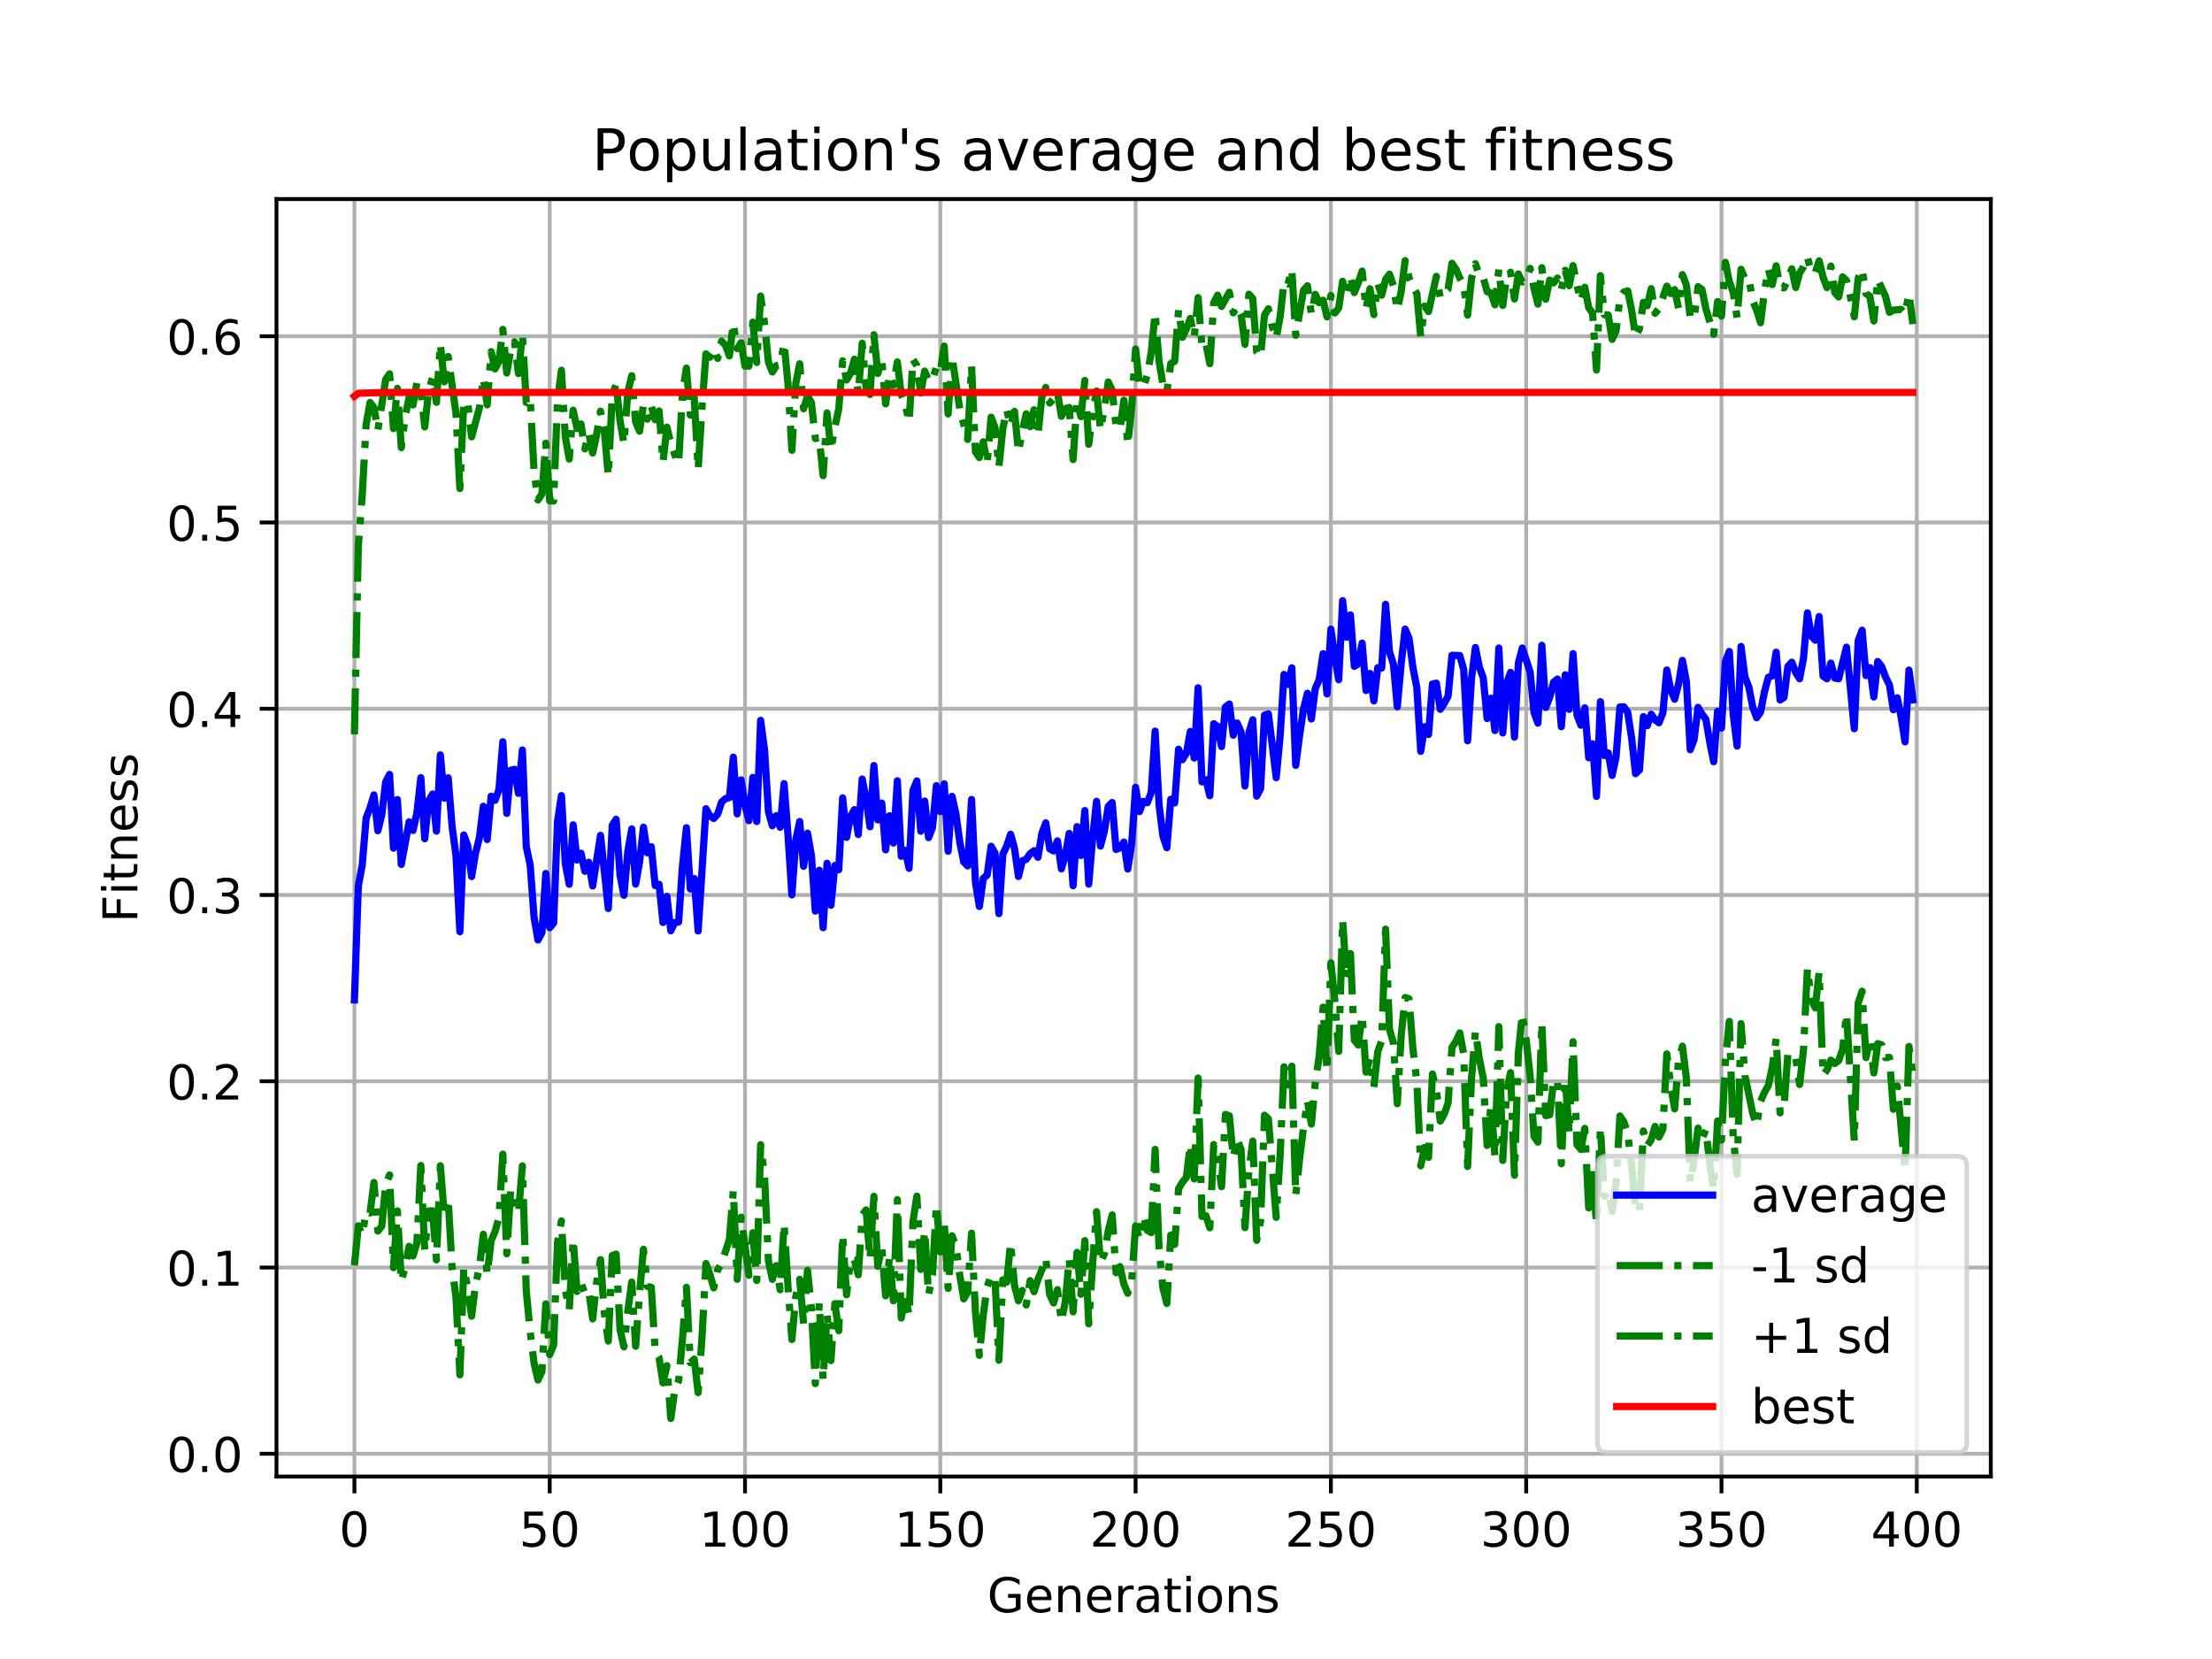 <?xml version="1.0" encoding="utf-8" standalone="no"?>
<!DOCTYPE svg PUBLIC "-//W3C//DTD SVG 1.1//EN"
  "http://www.w3.org/Graphics/SVG/1.1/DTD/svg11.dtd">
<!-- Created with matplotlib (https://matplotlib.org/) -->
<svg height="345.6pt" version="1.1" viewBox="0 0 460.8 345.6" width="460.8pt" xmlns="http://www.w3.org/2000/svg" xmlns:xlink="http://www.w3.org/1999/xlink">
 <defs>
  <style type="text/css">
*{stroke-linecap:butt;stroke-linejoin:round;}
  </style>
 </defs>
 <g id="figure_1">
  <g id="patch_1">
   <path d="M 0 345.6 
L 460.8 345.6 
L 460.8 0 
L 0 0 
z
" style="fill:#ffffff;"/>
  </g>
  <g id="axes_1">
   <g id="patch_2">
    <path d="M 57.6 307.584 
L 414.72 307.584 
L 414.72 41.472 
L 57.6 41.472 
z
" style="fill:#ffffff;"/>
   </g>
   <g id="matplotlib.axis_1">
    <g id="xtick_1">
     <g id="line2d_1">
      <path clip-path="url(#p49124cbde6)" d="M 73.833 307.584 
L 73.833 41.472 
" style="fill:none;stroke:#b0b0b0;stroke-linecap:square;stroke-width:0.8;"/>
     </g>
     <g id="line2d_2">
      <defs>
       <path d="M 0 0 
L 0 3.5 
" id="m07b12f7ff2" style="stroke:#000000;stroke-width:0.8;"/>
      </defs>
      <g>
       <use style="stroke:#000000;stroke-width:0.8;" x="73.833" xlink:href="#m07b12f7ff2" y="307.584"/>
      </g>
     </g>
     <g id="text_1">
      <!-- 0 -->
      <defs>
       <path d="M 31.781 66.406 
Q 24.172 66.406 20.328 58.906 
Q 16.5 51.422 16.5 36.375 
Q 16.5 21.391 20.328 13.891 
Q 24.172 6.391 31.781 6.391 
Q 39.453 6.391 43.281 13.891 
Q 47.125 21.391 47.125 36.375 
Q 47.125 51.422 43.281 58.906 
Q 39.453 66.406 31.781 66.406 
z
M 31.781 74.219 
Q 44.047 74.219 50.516 64.516 
Q 56.984 54.828 56.984 36.375 
Q 56.984 17.969 50.516 8.266 
Q 44.047 -1.422 31.781 -1.422 
Q 19.531 -1.422 13.062 8.266 
Q 6.594 17.969 6.594 36.375 
Q 6.594 54.828 13.062 64.516 
Q 19.531 74.219 31.781 74.219 
z
" id="DejaVuSans-48"/>
      </defs>
      <g transform="translate(70.651 322.182)scale(0.1 -0.1)">
       <use xlink:href="#DejaVuSans-48"/>
      </g>
     </g>
    </g>
    <g id="xtick_2">
     <g id="line2d_3">
      <path clip-path="url(#p49124cbde6)" d="M 114.516 307.584 
L 114.516 41.472 
" style="fill:none;stroke:#b0b0b0;stroke-linecap:square;stroke-width:0.8;"/>
     </g>
     <g id="line2d_4">
      <g>
       <use style="stroke:#000000;stroke-width:0.8;" x="114.516" xlink:href="#m07b12f7ff2" y="307.584"/>
      </g>
     </g>
     <g id="text_2">
      <!-- 50 -->
      <defs>
       <path d="M 10.797 72.906 
L 49.516 72.906 
L 49.516 64.594 
L 19.828 64.594 
L 19.828 46.734 
Q 21.969 47.469 24.109 47.828 
Q 26.266 48.188 28.422 48.188 
Q 40.625 48.188 47.75 41.5 
Q 54.891 34.812 54.891 23.391 
Q 54.891 11.625 47.562 5.094 
Q 40.234 -1.422 26.906 -1.422 
Q 22.312 -1.422 17.547 -0.641 
Q 12.797 0.141 7.719 1.703 
L 7.719 11.625 
Q 12.109 9.234 16.797 8.062 
Q 21.484 6.891 26.703 6.891 
Q 35.156 6.891 40.078 11.328 
Q 45.016 15.766 45.016 23.391 
Q 45.016 31 40.078 35.438 
Q 35.156 39.891 26.703 39.891 
Q 22.75 39.891 18.812 39.016 
Q 14.891 38.141 10.797 36.281 
z
" id="DejaVuSans-53"/>
      </defs>
      <g transform="translate(108.154 322.182)scale(0.1 -0.1)">
       <use xlink:href="#DejaVuSans-53"/>
       <use x="63.623" xlink:href="#DejaVuSans-48"/>
      </g>
     </g>
    </g>
    <g id="xtick_3">
     <g id="line2d_5">
      <path clip-path="url(#p49124cbde6)" d="M 155.2 307.584 
L 155.2 41.472 
" style="fill:none;stroke:#b0b0b0;stroke-linecap:square;stroke-width:0.8;"/>
     </g>
     <g id="line2d_6">
      <g>
       <use style="stroke:#000000;stroke-width:0.8;" x="155.2" xlink:href="#m07b12f7ff2" y="307.584"/>
      </g>
     </g>
     <g id="text_3">
      <!-- 100 -->
      <defs>
       <path d="M 12.406 8.297 
L 28.516 8.297 
L 28.516 63.922 
L 10.984 60.406 
L 10.984 69.391 
L 28.422 72.906 
L 38.281 72.906 
L 38.281 8.297 
L 54.391 8.297 
L 54.391 0 
L 12.406 0 
z
" id="DejaVuSans-49"/>
      </defs>
      <g transform="translate(145.656 322.182)scale(0.1 -0.1)">
       <use xlink:href="#DejaVuSans-49"/>
       <use x="63.623" xlink:href="#DejaVuSans-48"/>
       <use x="127.246" xlink:href="#DejaVuSans-48"/>
      </g>
     </g>
    </g>
    <g id="xtick_4">
     <g id="line2d_7">
      <path clip-path="url(#p49124cbde6)" d="M 195.883 307.584 
L 195.883 41.472 
" style="fill:none;stroke:#b0b0b0;stroke-linecap:square;stroke-width:0.8;"/>
     </g>
     <g id="line2d_8">
      <g>
       <use style="stroke:#000000;stroke-width:0.8;" x="195.883" xlink:href="#m07b12f7ff2" y="307.584"/>
      </g>
     </g>
     <g id="text_4">
      <!-- 150 -->
      <g transform="translate(186.34 322.182)scale(0.1 -0.1)">
       <use xlink:href="#DejaVuSans-49"/>
       <use x="63.623" xlink:href="#DejaVuSans-53"/>
       <use x="127.246" xlink:href="#DejaVuSans-48"/>
      </g>
     </g>
    </g>
    <g id="xtick_5">
     <g id="line2d_9">
      <path clip-path="url(#p49124cbde6)" d="M 236.567 307.584 
L 236.567 41.472 
" style="fill:none;stroke:#b0b0b0;stroke-linecap:square;stroke-width:0.8;"/>
     </g>
     <g id="line2d_10">
      <g>
       <use style="stroke:#000000;stroke-width:0.8;" x="236.567" xlink:href="#m07b12f7ff2" y="307.584"/>
      </g>
     </g>
     <g id="text_5">
      <!-- 200 -->
      <defs>
       <path d="M 19.188 8.297 
L 53.609 8.297 
L 53.609 0 
L 7.328 0 
L 7.328 8.297 
Q 12.938 14.109 22.625 23.891 
Q 32.328 33.688 34.812 36.531 
Q 39.547 41.844 41.422 45.531 
Q 43.312 49.219 43.312 52.781 
Q 43.312 58.594 39.234 62.25 
Q 35.156 65.922 28.609 65.922 
Q 23.969 65.922 18.812 64.312 
Q 13.672 62.703 7.812 59.422 
L 7.812 69.391 
Q 13.766 71.781 18.938 73 
Q 24.125 74.219 28.422 74.219 
Q 39.75 74.219 46.484 68.547 
Q 53.219 62.891 53.219 53.422 
Q 53.219 48.922 51.531 44.891 
Q 49.859 40.875 45.406 35.406 
Q 44.188 33.984 37.641 27.219 
Q 31.109 20.453 19.188 8.297 
z
" id="DejaVuSans-50"/>
      </defs>
      <g transform="translate(227.023 322.182)scale(0.1 -0.1)">
       <use xlink:href="#DejaVuSans-50"/>
       <use x="63.623" xlink:href="#DejaVuSans-48"/>
       <use x="127.246" xlink:href="#DejaVuSans-48"/>
      </g>
     </g>
    </g>
    <g id="xtick_6">
     <g id="line2d_11">
      <path clip-path="url(#p49124cbde6)" d="M 277.25 307.584 
L 277.25 41.472 
" style="fill:none;stroke:#b0b0b0;stroke-linecap:square;stroke-width:0.8;"/>
     </g>
     <g id="line2d_12">
      <g>
       <use style="stroke:#000000;stroke-width:0.8;" x="277.25" xlink:href="#m07b12f7ff2" y="307.584"/>
      </g>
     </g>
     <g id="text_6">
      <!-- 250 -->
      <g transform="translate(267.707 322.182)scale(0.1 -0.1)">
       <use xlink:href="#DejaVuSans-50"/>
       <use x="63.623" xlink:href="#DejaVuSans-53"/>
       <use x="127.246" xlink:href="#DejaVuSans-48"/>
      </g>
     </g>
    </g>
    <g id="xtick_7">
     <g id="line2d_13">
      <path clip-path="url(#p49124cbde6)" d="M 317.934 307.584 
L 317.934 41.472 
" style="fill:none;stroke:#b0b0b0;stroke-linecap:square;stroke-width:0.8;"/>
     </g>
     <g id="line2d_14">
      <g>
       <use style="stroke:#000000;stroke-width:0.8;" x="317.934" xlink:href="#m07b12f7ff2" y="307.584"/>
      </g>
     </g>
     <g id="text_7">
      <!-- 300 -->
      <defs>
       <path d="M 40.578 39.312 
Q 47.656 37.797 51.625 33 
Q 55.609 28.219 55.609 21.188 
Q 55.609 10.406 48.188 4.484 
Q 40.766 -1.422 27.094 -1.422 
Q 22.516 -1.422 17.656 -0.516 
Q 12.797 0.391 7.625 2.203 
L 7.625 11.719 
Q 11.719 9.328 16.594 8.109 
Q 21.484 6.891 26.812 6.891 
Q 36.078 6.891 40.938 10.547 
Q 45.797 14.203 45.797 21.188 
Q 45.797 27.641 41.281 31.266 
Q 36.766 34.906 28.719 34.906 
L 20.219 34.906 
L 20.219 43.016 
L 29.109 43.016 
Q 36.375 43.016 40.234 45.922 
Q 44.094 48.828 44.094 54.297 
Q 44.094 59.906 40.109 62.906 
Q 36.141 65.922 28.719 65.922 
Q 24.656 65.922 20.016 65.031 
Q 15.375 64.156 9.812 62.312 
L 9.812 71.094 
Q 15.438 72.656 20.344 73.438 
Q 25.25 74.219 29.594 74.219 
Q 40.828 74.219 47.359 69.109 
Q 53.906 64.016 53.906 55.328 
Q 53.906 49.266 50.438 45.094 
Q 46.969 40.922 40.578 39.312 
z
" id="DejaVuSans-51"/>
      </defs>
      <g transform="translate(308.39 322.182)scale(0.1 -0.1)">
       <use xlink:href="#DejaVuSans-51"/>
       <use x="63.623" xlink:href="#DejaVuSans-48"/>
       <use x="127.246" xlink:href="#DejaVuSans-48"/>
      </g>
     </g>
    </g>
    <g id="xtick_8">
     <g id="line2d_15">
      <path clip-path="url(#p49124cbde6)" d="M 358.617 307.584 
L 358.617 41.472 
" style="fill:none;stroke:#b0b0b0;stroke-linecap:square;stroke-width:0.8;"/>
     </g>
     <g id="line2d_16">
      <g>
       <use style="stroke:#000000;stroke-width:0.8;" x="358.617" xlink:href="#m07b12f7ff2" y="307.584"/>
      </g>
     </g>
     <g id="text_8">
      <!-- 350 -->
      <g transform="translate(349.074 322.182)scale(0.1 -0.1)">
       <use xlink:href="#DejaVuSans-51"/>
       <use x="63.623" xlink:href="#DejaVuSans-53"/>
       <use x="127.246" xlink:href="#DejaVuSans-48"/>
      </g>
     </g>
    </g>
    <g id="xtick_9">
     <g id="line2d_17">
      <path clip-path="url(#p49124cbde6)" d="M 399.301 307.584 
L 399.301 41.472 
" style="fill:none;stroke:#b0b0b0;stroke-linecap:square;stroke-width:0.8;"/>
     </g>
     <g id="line2d_18">
      <g>
       <use style="stroke:#000000;stroke-width:0.8;" x="399.301" xlink:href="#m07b12f7ff2" y="307.584"/>
      </g>
     </g>
     <g id="text_9">
      <!-- 400 -->
      <defs>
       <path d="M 37.797 64.312 
L 12.891 25.391 
L 37.797 25.391 
z
M 35.203 72.906 
L 47.609 72.906 
L 47.609 25.391 
L 58.016 25.391 
L 58.016 17.188 
L 47.609 17.188 
L 47.609 0 
L 37.797 0 
L 37.797 17.188 
L 4.891 17.188 
L 4.891 26.703 
z
" id="DejaVuSans-52"/>
      </defs>
      <g transform="translate(389.757 322.182)scale(0.1 -0.1)">
       <use xlink:href="#DejaVuSans-52"/>
       <use x="63.623" xlink:href="#DejaVuSans-48"/>
       <use x="127.246" xlink:href="#DejaVuSans-48"/>
      </g>
     </g>
    </g>
    <g id="text_10">
     <!-- Generations -->
     <defs>
      <path d="M 59.516 10.406 
L 59.516 29.984 
L 43.406 29.984 
L 43.406 38.094 
L 69.281 38.094 
L 69.281 6.781 
Q 63.578 2.734 56.688 0.656 
Q 49.812 -1.422 42 -1.422 
Q 24.906 -1.422 15.25 8.562 
Q 5.609 18.562 5.609 36.375 
Q 5.609 54.25 15.25 64.234 
Q 24.906 74.219 42 74.219 
Q 49.125 74.219 55.547 72.453 
Q 61.969 70.703 67.391 67.281 
L 67.391 56.781 
Q 61.922 61.422 55.766 63.766 
Q 49.609 66.109 42.828 66.109 
Q 29.438 66.109 22.719 58.641 
Q 16.016 51.172 16.016 36.375 
Q 16.016 21.625 22.719 14.156 
Q 29.438 6.688 42.828 6.688 
Q 48.047 6.688 52.141 7.594 
Q 56.25 8.5 59.516 10.406 
z
" id="DejaVuSans-71"/>
      <path d="M 56.203 29.594 
L 56.203 25.203 
L 14.891 25.203 
Q 15.484 15.922 20.484 11.062 
Q 25.484 6.203 34.422 6.203 
Q 39.594 6.203 44.453 7.469 
Q 49.312 8.734 54.109 11.281 
L 54.109 2.781 
Q 49.266 0.734 44.188 -0.344 
Q 39.109 -1.422 33.891 -1.422 
Q 20.797 -1.422 13.156 6.188 
Q 5.516 13.812 5.516 26.812 
Q 5.516 40.234 12.766 48.109 
Q 20.016 56 32.328 56 
Q 43.359 56 49.781 48.891 
Q 56.203 41.797 56.203 29.594 
z
M 47.219 32.234 
Q 47.125 39.594 43.094 43.984 
Q 39.062 48.391 32.422 48.391 
Q 24.906 48.391 20.391 44.141 
Q 15.875 39.891 15.188 32.172 
z
" id="DejaVuSans-101"/>
      <path d="M 54.891 33.016 
L 54.891 0 
L 45.906 0 
L 45.906 32.719 
Q 45.906 40.484 42.875 44.328 
Q 39.844 48.188 33.797 48.188 
Q 26.516 48.188 22.312 43.547 
Q 18.109 38.922 18.109 30.906 
L 18.109 0 
L 9.078 0 
L 9.078 54.688 
L 18.109 54.688 
L 18.109 46.188 
Q 21.344 51.125 25.703 53.562 
Q 30.078 56 35.797 56 
Q 45.219 56 50.047 50.172 
Q 54.891 44.344 54.891 33.016 
z
" id="DejaVuSans-110"/>
      <path d="M 41.109 46.297 
Q 39.594 47.172 37.812 47.578 
Q 36.031 48 33.891 48 
Q 26.266 48 22.188 43.047 
Q 18.109 38.094 18.109 28.812 
L 18.109 0 
L 9.078 0 
L 9.078 54.688 
L 18.109 54.688 
L 18.109 46.188 
Q 20.953 51.172 25.484 53.578 
Q 30.031 56 36.531 56 
Q 37.453 56 38.578 55.875 
Q 39.703 55.766 41.062 55.516 
z
" id="DejaVuSans-114"/>
      <path d="M 34.281 27.484 
Q 23.391 27.484 19.188 25 
Q 14.984 22.516 14.984 16.5 
Q 14.984 11.719 18.141 8.906 
Q 21.297 6.109 26.703 6.109 
Q 34.188 6.109 38.703 11.406 
Q 43.219 16.703 43.219 25.484 
L 43.219 27.484 
z
M 52.203 31.203 
L 52.203 0 
L 43.219 0 
L 43.219 8.297 
Q 40.141 3.328 35.547 0.953 
Q 30.953 -1.422 24.312 -1.422 
Q 15.922 -1.422 10.953 3.297 
Q 6 8.016 6 15.922 
Q 6 25.141 12.172 29.828 
Q 18.359 34.516 30.609 34.516 
L 43.219 34.516 
L 43.219 35.406 
Q 43.219 41.609 39.141 45 
Q 35.062 48.391 27.688 48.391 
Q 23 48.391 18.547 47.266 
Q 14.109 46.141 10.016 43.891 
L 10.016 52.203 
Q 14.938 54.109 19.578 55.047 
Q 24.219 56 28.609 56 
Q 40.484 56 46.344 49.844 
Q 52.203 43.703 52.203 31.203 
z
" id="DejaVuSans-97"/>
      <path d="M 18.312 70.219 
L 18.312 54.688 
L 36.812 54.688 
L 36.812 47.703 
L 18.312 47.703 
L 18.312 18.016 
Q 18.312 11.328 20.141 9.422 
Q 21.969 7.516 27.594 7.516 
L 36.812 7.516 
L 36.812 0 
L 27.594 0 
Q 17.188 0 13.234 3.875 
Q 9.281 7.766 9.281 18.016 
L 9.281 47.703 
L 2.688 47.703 
L 2.688 54.688 
L 9.281 54.688 
L 9.281 70.219 
z
" id="DejaVuSans-116"/>
      <path d="M 9.422 54.688 
L 18.406 54.688 
L 18.406 0 
L 9.422 0 
z
M 9.422 75.984 
L 18.406 75.984 
L 18.406 64.594 
L 9.422 64.594 
z
" id="DejaVuSans-105"/>
      <path d="M 30.609 48.391 
Q 23.391 48.391 19.188 42.75 
Q 14.984 37.109 14.984 27.297 
Q 14.984 17.484 19.156 11.844 
Q 23.344 6.203 30.609 6.203 
Q 37.797 6.203 41.984 11.859 
Q 46.188 17.531 46.188 27.297 
Q 46.188 37.016 41.984 42.703 
Q 37.797 48.391 30.609 48.391 
z
M 30.609 56 
Q 42.328 56 49.016 48.375 
Q 55.719 40.766 55.719 27.297 
Q 55.719 13.875 49.016 6.219 
Q 42.328 -1.422 30.609 -1.422 
Q 18.844 -1.422 12.172 6.219 
Q 5.516 13.875 5.516 27.297 
Q 5.516 40.766 12.172 48.375 
Q 18.844 56 30.609 56 
z
" id="DejaVuSans-111"/>
      <path d="M 44.281 53.078 
L 44.281 44.578 
Q 40.484 46.531 36.375 47.5 
Q 32.281 48.484 27.875 48.484 
Q 21.188 48.484 17.844 46.438 
Q 14.5 44.391 14.5 40.281 
Q 14.5 37.156 16.891 35.375 
Q 19.281 33.594 26.516 31.984 
L 29.594 31.297 
Q 39.156 29.25 43.188 25.516 
Q 47.219 21.781 47.219 15.094 
Q 47.219 7.469 41.188 3.016 
Q 35.156 -1.422 24.609 -1.422 
Q 20.219 -1.422 15.453 -0.562 
Q 10.688 0.297 5.422 2 
L 5.422 11.281 
Q 10.406 8.688 15.234 7.391 
Q 20.062 6.109 24.812 6.109 
Q 31.156 6.109 34.562 8.281 
Q 37.984 10.453 37.984 14.406 
Q 37.984 18.062 35.516 20.016 
Q 33.062 21.969 24.703 23.781 
L 21.578 24.516 
Q 13.234 26.266 9.516 29.906 
Q 5.812 33.547 5.812 39.891 
Q 5.812 47.609 11.281 51.797 
Q 16.75 56 26.812 56 
Q 31.781 56 36.172 55.266 
Q 40.578 54.547 44.281 53.078 
z
" id="DejaVuSans-115"/>
     </defs>
     <g transform="translate(205.662 335.861)scale(0.1 -0.1)">
      <use xlink:href="#DejaVuSans-71"/>
      <use x="77.49" xlink:href="#DejaVuSans-101"/>
      <use x="139.014" xlink:href="#DejaVuSans-110"/>
      <use x="202.393" xlink:href="#DejaVuSans-101"/>
      <use x="263.916" xlink:href="#DejaVuSans-114"/>
      <use x="305.029" xlink:href="#DejaVuSans-97"/>
      <use x="366.309" xlink:href="#DejaVuSans-116"/>
      <use x="405.518" xlink:href="#DejaVuSans-105"/>
      <use x="433.301" xlink:href="#DejaVuSans-111"/>
      <use x="494.482" xlink:href="#DejaVuSans-110"/>
      <use x="557.861" xlink:href="#DejaVuSans-115"/>
     </g>
    </g>
   </g>
   <g id="matplotlib.axis_2">
    <g id="ytick_1">
     <g id="line2d_19">
      <path clip-path="url(#p49124cbde6)" d="M 57.6 302.848 
L 414.72 302.848 
" style="fill:none;stroke:#b0b0b0;stroke-linecap:square;stroke-width:0.8;"/>
     </g>
     <g id="line2d_20">
      <defs>
       <path d="M 0 0 
L -3.5 0 
" id="m76e7733c3c" style="stroke:#000000;stroke-width:0.8;"/>
      </defs>
      <g>
       <use style="stroke:#000000;stroke-width:0.8;" x="57.6" xlink:href="#m76e7733c3c" y="302.848"/>
      </g>
     </g>
     <g id="text_11">
      <!-- 0.0 -->
      <defs>
       <path d="M 10.688 12.406 
L 21 12.406 
L 21 0 
L 10.688 0 
z
" id="DejaVuSans-46"/>
      </defs>
      <g transform="translate(34.697 306.648)scale(0.1 -0.1)">
       <use xlink:href="#DejaVuSans-48"/>
       <use x="63.623" xlink:href="#DejaVuSans-46"/>
       <use x="95.41" xlink:href="#DejaVuSans-48"/>
      </g>
     </g>
    </g>
    <g id="ytick_2">
     <g id="line2d_21">
      <path clip-path="url(#p49124cbde6)" d="M 57.6 264.048 
L 414.72 264.048 
" style="fill:none;stroke:#b0b0b0;stroke-linecap:square;stroke-width:0.8;"/>
     </g>
     <g id="line2d_22">
      <g>
       <use style="stroke:#000000;stroke-width:0.8;" x="57.6" xlink:href="#m76e7733c3c" y="264.048"/>
      </g>
     </g>
     <g id="text_12">
      <!-- 0.1 -->
      <g transform="translate(34.697 267.847)scale(0.1 -0.1)">
       <use xlink:href="#DejaVuSans-48"/>
       <use x="63.623" xlink:href="#DejaVuSans-46"/>
       <use x="95.41" xlink:href="#DejaVuSans-49"/>
      </g>
     </g>
    </g>
    <g id="ytick_3">
     <g id="line2d_23">
      <path clip-path="url(#p49124cbde6)" d="M 57.6 225.247 
L 414.72 225.247 
" style="fill:none;stroke:#b0b0b0;stroke-linecap:square;stroke-width:0.8;"/>
     </g>
     <g id="line2d_24">
      <g>
       <use style="stroke:#000000;stroke-width:0.8;" x="57.6" xlink:href="#m76e7733c3c" y="225.247"/>
      </g>
     </g>
     <g id="text_13">
      <!-- 0.2 -->
      <g transform="translate(34.697 229.046)scale(0.1 -0.1)">
       <use xlink:href="#DejaVuSans-48"/>
       <use x="63.623" xlink:href="#DejaVuSans-46"/>
       <use x="95.41" xlink:href="#DejaVuSans-50"/>
      </g>
     </g>
    </g>
    <g id="ytick_4">
     <g id="line2d_25">
      <path clip-path="url(#p49124cbde6)" d="M 57.6 186.446 
L 414.72 186.446 
" style="fill:none;stroke:#b0b0b0;stroke-linecap:square;stroke-width:0.8;"/>
     </g>
     <g id="line2d_26">
      <g>
       <use style="stroke:#000000;stroke-width:0.8;" x="57.6" xlink:href="#m76e7733c3c" y="186.446"/>
      </g>
     </g>
     <g id="text_14">
      <!-- 0.3 -->
      <g transform="translate(34.697 190.245)scale(0.1 -0.1)">
       <use xlink:href="#DejaVuSans-48"/>
       <use x="63.623" xlink:href="#DejaVuSans-46"/>
       <use x="95.41" xlink:href="#DejaVuSans-51"/>
      </g>
     </g>
    </g>
    <g id="ytick_5">
     <g id="line2d_27">
      <path clip-path="url(#p49124cbde6)" d="M 57.6 147.645 
L 414.72 147.645 
" style="fill:none;stroke:#b0b0b0;stroke-linecap:square;stroke-width:0.8;"/>
     </g>
     <g id="line2d_28">
      <g>
       <use style="stroke:#000000;stroke-width:0.8;" x="57.6" xlink:href="#m76e7733c3c" y="147.645"/>
      </g>
     </g>
     <g id="text_15">
      <!-- 0.4 -->
      <g transform="translate(34.697 151.444)scale(0.1 -0.1)">
       <use xlink:href="#DejaVuSans-48"/>
       <use x="63.623" xlink:href="#DejaVuSans-46"/>
       <use x="95.41" xlink:href="#DejaVuSans-52"/>
      </g>
     </g>
    </g>
    <g id="ytick_6">
     <g id="line2d_29">
      <path clip-path="url(#p49124cbde6)" d="M 57.6 108.844 
L 414.72 108.844 
" style="fill:none;stroke:#b0b0b0;stroke-linecap:square;stroke-width:0.8;"/>
     </g>
     <g id="line2d_30">
      <g>
       <use style="stroke:#000000;stroke-width:0.8;" x="57.6" xlink:href="#m76e7733c3c" y="108.844"/>
      </g>
     </g>
     <g id="text_16">
      <!-- 0.5 -->
      <g transform="translate(34.697 112.644)scale(0.1 -0.1)">
       <use xlink:href="#DejaVuSans-48"/>
       <use x="63.623" xlink:href="#DejaVuSans-46"/>
       <use x="95.41" xlink:href="#DejaVuSans-53"/>
      </g>
     </g>
    </g>
    <g id="ytick_7">
     <g id="line2d_31">
      <path clip-path="url(#p49124cbde6)" d="M 57.6 70.044 
L 414.72 70.044 
" style="fill:none;stroke:#b0b0b0;stroke-linecap:square;stroke-width:0.8;"/>
     </g>
     <g id="line2d_32">
      <g>
       <use style="stroke:#000000;stroke-width:0.8;" x="57.6" xlink:href="#m76e7733c3c" y="70.044"/>
      </g>
     </g>
     <g id="text_17">
      <!-- 0.6 -->
      <defs>
       <path d="M 33.016 40.375 
Q 26.375 40.375 22.484 35.828 
Q 18.609 31.297 18.609 23.391 
Q 18.609 15.531 22.484 10.953 
Q 26.375 6.391 33.016 6.391 
Q 39.656 6.391 43.531 10.953 
Q 47.406 15.531 47.406 23.391 
Q 47.406 31.297 43.531 35.828 
Q 39.656 40.375 33.016 40.375 
z
M 52.594 71.297 
L 52.594 62.312 
Q 48.875 64.062 45.094 64.984 
Q 41.312 65.922 37.594 65.922 
Q 27.828 65.922 22.672 59.328 
Q 17.531 52.734 16.797 39.406 
Q 19.672 43.656 24.016 45.922 
Q 28.375 48.188 33.594 48.188 
Q 44.578 48.188 50.953 41.516 
Q 57.328 34.859 57.328 23.391 
Q 57.328 12.156 50.688 5.359 
Q 44.047 -1.422 33.016 -1.422 
Q 20.359 -1.422 13.672 8.266 
Q 6.984 17.969 6.984 36.375 
Q 6.984 53.656 15.188 63.938 
Q 23.391 74.219 37.203 74.219 
Q 40.922 74.219 44.703 73.484 
Q 48.484 72.75 52.594 71.297 
z
" id="DejaVuSans-54"/>
      </defs>
      <g transform="translate(34.697 73.843)scale(0.1 -0.1)">
       <use xlink:href="#DejaVuSans-48"/>
       <use x="63.623" xlink:href="#DejaVuSans-46"/>
       <use x="95.41" xlink:href="#DejaVuSans-54"/>
      </g>
     </g>
    </g>
    <g id="text_18">
     <!-- Fitness -->
     <defs>
      <path d="M 9.812 72.906 
L 51.703 72.906 
L 51.703 64.594 
L 19.672 64.594 
L 19.672 43.109 
L 48.578 43.109 
L 48.578 34.812 
L 19.672 34.812 
L 19.672 0 
L 9.812 0 
z
" id="DejaVuSans-70"/>
     </defs>
     <g transform="translate(28.617 192.202)rotate(-90)scale(0.1 -0.1)">
      <use xlink:href="#DejaVuSans-70"/>
      <use x="57.41" xlink:href="#DejaVuSans-105"/>
      <use x="85.193" xlink:href="#DejaVuSans-116"/>
      <use x="124.402" xlink:href="#DejaVuSans-110"/>
      <use x="187.781" xlink:href="#DejaVuSans-101"/>
      <use x="249.305" xlink:href="#DejaVuSans-115"/>
      <use x="301.404" xlink:href="#DejaVuSans-115"/>
     </g>
    </g>
   </g>
   <g id="line2d_33">
    <path clip-path="url(#p49124cbde6)" d="M 73.833 208.292 
L 74.646 184.56 
L 75.46 180.171 
L 76.274 170.418 
L 77.087 168.264 
L 77.901 165.595 
L 78.715 173.049 
L 79.528 169.735 
L 80.342 162.928 
L 81.156 161.322 
L 81.969 176.688 
L 82.783 166.568 
L 83.597 180.074 
L 85.224 171.216 
L 86.038 172.998 
L 86.851 169.332 
L 87.665 162.012 
L 88.479 174.732 
L 89.292 166.828 
L 90.106 165.418 
L 90.92 173.134 
L 91.733 157.258 
L 92.547 166.268 
L 93.361 162.032 
L 94.174 172.138 
L 94.988 178.192 
L 95.802 194.088 
L 96.616 173.938 
L 97.429 176.123 
L 98.243 182.6 
L 99.057 177.759 
L 99.87 174.53 
L 100.684 167.956 
L 101.498 174.889 
L 102.311 165.866 
L 103.125 166.706 
L 103.939 164.466 
L 104.752 154.518 
L 105.566 169.451 
L 106.38 160.464 
L 107.193 160.272 
L 108.007 165.27 
L 108.821 156.235 
L 109.634 176.382 
L 110.448 180.209 
L 111.262 191.165 
L 112.075 195.819 
L 112.889 194.303 
L 113.703 181.97 
L 114.516 193.259 
L 115.33 192.28 
L 116.144 171.109 
L 116.957 165.736 
L 117.771 179.939 
L 118.585 184.21 
L 119.398 171.828 
L 120.212 179.16 
L 121.026 177.749 
L 121.839 181.5 
L 122.653 179.638 
L 123.467 184.559 
L 125.094 174.023 
L 126.721 189.264 
L 127.535 171.937 
L 128.349 170.68 
L 129.162 182.293 
L 129.976 186.502 
L 130.79 177.349 
L 131.603 172.673 
L 132.417 184.172 
L 133.231 179.619 
L 134.044 172.325 
L 134.858 177.651 
L 135.672 176.389 
L 136.485 184.469 
L 137.299 184.222 
L 138.113 192.164 
L 138.926 186.731 
L 139.74 193.898 
L 140.554 192.188 
L 141.367 192.065 
L 142.181 180.271 
L 142.995 172.426 
L 143.808 185.18 
L 144.622 183.008 
L 145.436 193.938 
L 147.063 168.469 
L 147.877 169.946 
L 148.69 170.498 
L 149.504 169.599 
L 150.318 167.096 
L 151.131 166.363 
L 151.945 166.174 
L 152.759 157.733 
L 153.572 169.558 
L 154.386 162.468 
L 155.2 167.754 
L 156.013 170.968 
L 156.827 161.952 
L 157.641 171.133 
L 158.454 150.064 
L 159.268 156.268 
L 160.082 169.093 
L 160.895 172.011 
L 161.709 169.92 
L 162.523 172.337 
L 163.336 163.243 
L 164.15 173.912 
L 164.964 186.426 
L 165.777 175.009 
L 166.591 171.138 
L 167.405 180.465 
L 168.219 173.561 
L 169.032 178.211 
L 169.846 189.793 
L 170.66 181.298 
L 171.473 193.252 
L 172.287 179.841 
L 173.101 188.58 
L 173.914 180.283 
L 174.728 181.175 
L 175.542 166.216 
L 176.355 174.436 
L 177.169 170.085 
L 177.983 168.664 
L 178.796 173.837 
L 179.61 162.293 
L 180.424 166.392 
L 181.237 172.229 
L 182.051 159.475 
L 182.865 170.799 
L 183.678 167.293 
L 184.492 177.045 
L 185.306 169.946 
L 186.119 175.622 
L 186.933 162.655 
L 187.747 178.375 
L 188.56 177.131 
L 189.374 180.891 
L 190.188 164.67 
L 191.001 162.679 
L 191.815 173.153 
L 192.629 166.878 
L 193.442 174.494 
L 194.256 172.392 
L 195.07 163.675 
L 195.883 169.06 
L 196.697 163.286 
L 197.511 177.318 
L 198.324 165.887 
L 199.138 169.56 
L 199.952 175.507 
L 200.765 179.561 
L 201.579 180.38 
L 202.393 166.548 
L 203.206 183.754 
L 204.02 188.831 
L 204.834 182.978 
L 205.647 182.289 
L 206.461 176.301 
L 207.275 177.705 
L 208.088 190.322 
L 208.902 177.983 
L 209.716 176.238 
L 210.529 173.793 
L 211.343 176.759 
L 212.157 182.581 
L 212.97 179.307 
L 213.784 179.019 
L 214.598 177.835 
L 215.411 177.225 
L 216.225 178.591 
L 217.039 173.613 
L 217.852 171.415 
L 218.666 176.816 
L 219.48 177.266 
L 220.293 175.174 
L 221.107 181 
L 221.921 178.138 
L 222.734 173.609 
L 223.548 184.503 
L 224.362 172.2 
L 225.175 178.205 
L 225.989 168.855 
L 226.803 184.173 
L 227.616 174.546 
L 228.43 166.932 
L 229.244 176.257 
L 230.057 173.152 
L 230.871 167.985 
L 231.685 167.18 
L 232.498 176.95 
L 233.312 176.631 
L 234.126 175.421 
L 234.939 181.035 
L 235.753 175.715 
L 236.567 164.021 
L 237.381 169.061 
L 238.194 166.95 
L 239.008 167.214 
L 239.822 165.071 
L 240.635 152.305 
L 241.449 167.634 
L 242.263 174.209 
L 243.076 176.597 
L 243.89 166.501 
L 244.704 167.265 
L 245.517 156.083 
L 246.331 158.255 
L 247.145 156.895 
L 247.958 152.395 
L 248.772 157.907 
L 249.586 143.285 
L 250.399 162.877 
L 251.213 162.423 
L 252.027 165.764 
L 252.84 150.761 
L 253.654 151.339 
L 254.468 155.523 
L 255.281 147.268 
L 256.095 146.661 
L 256.909 153.147 
L 257.722 150.611 
L 258.536 152.484 
L 259.35 163.737 
L 260.163 152.624 
L 260.977 149.947 
L 261.791 165.853 
L 262.604 164.287 
L 263.418 148.972 
L 264.232 148.708 
L 265.859 162.013 
L 266.673 153.304 
L 267.486 140.498 
L 268.3 142.589 
L 269.114 139.121 
L 269.927 159.434 
L 270.741 153.095 
L 271.555 147.641 
L 272.368 144.424 
L 273.182 149.777 
L 273.996 143.446 
L 274.809 141.557 
L 275.623 136.174 
L 276.437 144.554 
L 277.25 131.062 
L 278.064 136.787 
L 278.878 141.598 
L 279.691 125.138 
L 280.505 132.737 
L 281.319 128.103 
L 282.132 138.809 
L 282.946 138.308 
L 283.76 133.979 
L 284.573 143.853 
L 285.387 140.294 
L 286.201 146.006 
L 287.014 139.09 
L 287.828 139.16 
L 288.642 125.89 
L 289.455 135.758 
L 290.269 138.35 
L 291.083 147.236 
L 291.896 138.187 
L 292.71 131.049 
L 293.524 132.95 
L 294.337 139.046 
L 295.151 143.26 
L 295.965 156.518 
L 296.778 151.395 
L 297.592 153.006 
L 298.406 142.478 
L 299.219 142.309 
L 300.033 147.754 
L 300.847 146.537 
L 301.66 145.013 
L 302.474 136.518 
L 304.101 136.559 
L 304.915 139.489 
L 305.729 154.317 
L 306.543 141.322 
L 307.356 134.889 
L 308.17 138.94 
L 308.984 141.193 
L 309.797 149.686 
L 310.611 145.463 
L 311.425 152.189 
L 312.238 134.99 
L 313.052 152.687 
L 313.866 142.39 
L 314.679 140.075 
L 315.493 153.551 
L 316.307 138.144 
L 317.12 134.995 
L 318.748 139.971 
L 319.561 148.409 
L 320.375 150.642 
L 321.189 134.426 
L 322.002 147.368 
L 322.816 145.297 
L 323.63 142.139 
L 324.443 141.464 
L 325.257 151.384 
L 326.071 140.578 
L 326.884 147.768 
L 327.698 136.168 
L 328.512 148.948 
L 329.325 151.069 
L 330.139 147.452 
L 330.953 157.852 
L 331.766 154.955 
L 332.58 165.902 
L 333.394 146.168 
L 334.207 157.39 
L 335.021 156.845 
L 335.835 161.54 
L 336.648 157.696 
L 337.462 147.264 
L 338.276 147.258 
L 339.089 148.397 
L 339.903 153.829 
L 340.717 161.17 
L 341.53 160.396 
L 342.344 149.282 
L 343.158 151.156 
L 343.971 148.78 
L 344.785 149.955 
L 345.599 150.564 
L 346.412 148.506 
L 347.226 139.575 
L 348.04 143.665 
L 348.853 145.666 
L 349.667 142.58 
L 350.481 137.57 
L 351.294 141.942 
L 352.108 156.174 
L 352.922 154.023 
L 353.735 147.359 
L 354.549 148.749 
L 355.363 149.843 
L 356.176 154.639 
L 356.99 158.682 
L 357.804 148.171 
L 358.617 151.668 
L 359.431 137.843 
L 360.245 135.709 
L 361.058 148.828 
L 361.872 155.415 
L 362.686 134.674 
L 363.499 141.041 
L 364.313 143.11 
L 365.127 147.313 
L 365.94 149.518 
L 366.754 148.335 
L 367.568 144.124 
L 368.381 141.101 
L 369.195 140.792 
L 370.009 135.864 
L 370.822 145.814 
L 371.636 145.299 
L 372.45 138.85 
L 373.263 137.95 
L 374.077 140.103 
L 374.891 141.398 
L 375.704 137.129 
L 376.518 127.671 
L 377.332 132.479 
L 378.146 133.368 
L 378.959 128.44 
L 379.773 140.843 
L 380.587 141.402 
L 381.4 138.135 
L 382.214 141.256 
L 383.028 141.398 
L 384.655 134.823 
L 386.282 151.812 
L 387.096 133.455 
L 387.91 131.29 
L 388.723 140.73 
L 389.537 139.078 
L 390.351 145.192 
L 391.164 137.811 
L 391.978 138.839 
L 392.792 141.042 
L 393.605 142.676 
L 394.419 147.846 
L 395.233 145.367 
L 396.046 149.453 
L 396.86 154.544 
L 397.674 139.593 
L 398.487 145.79 
L 398.487 145.79 
" style="fill:none;stroke:#0000ff;stroke-linecap:square;stroke-width:1.5;"/>
   </g>
   <g id="line2d_34">
    <path clip-path="url(#p49124cbde6)" d="M 73.833 263.603 
L 74.646 255.357 
L 75.46 257.239 
L 76.274 252.436 
L 77.087 252.685 
L 77.901 246.328 
L 78.715 256.456 
L 79.528 255.444 
L 80.342 246.808 
L 81.156 244.767 
L 81.969 264.088 
L 82.783 252.249 
L 83.597 266.893 
L 84.41 263.925 
L 85.224 259.627 
L 86.038 261.639 
L 86.851 258.911 
L 87.665 242.803 
L 88.479 260.532 
L 89.292 252.257 
L 90.106 252.235 
L 90.92 262.455 
L 91.733 242.858 
L 92.547 252.992 
L 93.361 249.795 
L 94.174 263.961 
L 94.988 270.257 
L 95.802 286.402 
L 96.616 264.114 
L 97.429 268.337 
L 98.243 274.189 
L 99.057 267.653 
L 99.87 264.083 
L 100.684 257.123 
L 101.498 265.446 
L 102.311 258.472 
L 103.125 256.557 
L 103.939 253.644 
L 104.752 240.42 
L 105.566 261.192 
L 106.38 247.897 
L 107.193 249.333 
L 108.007 252.717 
L 108.821 242.879 
L 109.634 268.929 
L 110.448 277.447 
L 111.262 284.045 
L 112.075 287.49 
L 112.889 285.721 
L 113.703 271.617 
L 114.516 282.193 
L 115.33 280.194 
L 116.144 258.793 
L 116.957 254.342 
L 117.771 268.823 
L 118.585 272.795 
L 119.398 258.208 
L 120.212 269.032 
L 121.026 267.181 
L 121.839 269.497 
L 122.653 268.982 
L 123.467 274.751 
L 124.28 267.253 
L 125.094 262.388 
L 125.908 273.628 
L 126.721 279.376 
L 127.535 261.544 
L 128.349 261.26 
L 129.162 276.957 
L 129.976 280.587 
L 130.79 273.034 
L 131.603 267.079 
L 132.417 280.447 
L 133.231 269.408 
L 134.044 260.241 
L 134.858 267.996 
L 135.672 268.166 
L 136.485 281.494 
L 137.299 282.839 
L 138.113 288.081 
L 138.926 284.488 
L 139.74 295.488 
L 140.554 289.625 
L 141.367 287.609 
L 142.181 278.824 
L 142.995 268.166 
L 143.808 283.882 
L 144.622 283.126 
L 145.436 290.118 
L 146.249 278.443 
L 147.063 263.216 
L 147.877 265.467 
L 148.69 268.29 
L 149.504 264.538 
L 150.318 263.133 
L 151.945 258.212 
L 152.759 248.094 
L 153.572 266.495 
L 154.386 253.557 
L 156.013 265.666 
L 156.827 256.799 
L 157.641 266.756 
L 158.454 238.46 
L 159.268 245.118 
L 160.082 262.71 
L 160.895 266.518 
L 161.709 263.658 
L 162.523 268.674 
L 163.336 255.001 
L 164.15 267.923 
L 164.964 279.046 
L 165.777 270.135 
L 166.591 266.496 
L 167.405 275.775 
L 168.219 264.64 
L 169.032 272.564 
L 169.846 288.231 
L 170.66 271.432 
L 171.473 287.424 
L 172.287 273.663 
L 173.101 283.431 
L 173.914 271.587 
L 174.728 277.208 
L 175.542 257.272 
L 176.355 269.717 
L 177.169 262.377 
L 177.983 262.498 
L 178.796 265.576 
L 179.61 253.096 
L 180.424 252.042 
L 181.237 262.269 
L 182.051 249.218 
L 182.865 263.786 
L 183.678 259.731 
L 184.492 269.951 
L 185.306 261.831 
L 186.119 270.996 
L 186.933 249.903 
L 187.747 274.572 
L 188.56 270.023 
L 189.374 273.913 
L 190.188 254.449 
L 191.001 249.179 
L 191.815 264.439 
L 192.629 256.459 
L 193.442 269.72 
L 194.256 265.584 
L 195.07 250.966 
L 195.883 260.797 
L 196.697 254.48 
L 197.511 268.402 
L 198.324 257.43 
L 199.138 259.632 
L 199.952 265.754 
L 200.765 270.589 
L 201.579 269.207 
L 202.393 256.893 
L 203.206 273.385 
L 204.02 282.349 
L 204.834 273.924 
L 205.647 268.039 
L 206.461 265.704 
L 207.275 266.347 
L 208.088 283.364 
L 208.902 266.617 
L 209.716 267.099 
L 210.529 258.918 
L 211.343 267.816 
L 212.157 270.987 
L 212.97 268.833 
L 213.784 271.843 
L 214.598 266.783 
L 215.411 269.089 
L 216.225 266.505 
L 217.039 264.526 
L 217.852 262.123 
L 218.666 269.676 
L 219.48 271.432 
L 220.293 268.651 
L 221.107 275.267 
L 221.921 271.146 
L 222.734 262.327 
L 223.548 273.272 
L 224.362 260.889 
L 225.175 269.611 
L 225.989 258.453 
L 226.803 275.787 
L 227.616 263.206 
L 228.43 252.412 
L 229.244 262.985 
L 230.057 261.172 
L 230.871 256.396 
L 231.685 253.079 
L 232.498 265.133 
L 233.312 263.852 
L 234.126 267.477 
L 234.939 269.419 
L 235.753 266.757 
L 236.567 255.36 
L 237.381 258.113 
L 238.194 253.299 
L 239.008 256.304 
L 239.822 256.773 
L 240.635 239.438 
L 241.449 260.04 
L 242.263 268.327 
L 243.076 271.535 
L 243.89 257.28 
L 244.704 259.251 
L 245.517 247.633 
L 246.331 246.248 
L 247.145 245.272 
L 247.958 238.458 
L 248.772 245.592 
L 249.586 224.574 
L 250.399 253.406 
L 251.213 253.245 
L 252.027 255.767 
L 252.84 238.438 
L 253.654 241.179 
L 254.468 247.21 
L 255.281 232.149 
L 256.095 232.449 
L 256.909 241.122 
L 257.722 237.343 
L 258.536 239.478 
L 259.35 255.735 
L 260.163 243.965 
L 260.977 237.7 
L 261.791 258.388 
L 262.604 254.347 
L 263.418 232.321 
L 264.232 233.09 
L 265.859 253.6 
L 266.673 240.608 
L 267.486 222.236 
L 268.3 226.008 
L 269.114 222.095 
L 269.927 249.014 
L 270.741 241.278 
L 271.555 234.824 
L 272.368 229.326 
L 273.182 234.165 
L 273.996 225.575 
L 274.809 220.056 
L 275.623 209.81 
L 276.437 223.092 
L 277.25 200.577 
L 278.064 208.379 
L 278.878 219.036 
L 279.691 191.681 
L 280.505 203.82 
L 281.319 198.646 
L 282.132 216.674 
L 282.946 217.691 
L 283.76 211.483 
L 284.573 223.341 
L 285.387 220.439 
L 286.201 226.468 
L 287.014 219.072 
L 287.828 216.823 
L 288.642 193.555 
L 289.455 214.401 
L 290.269 217.23 
L 291.083 229.93 
L 291.896 215.682 
L 292.71 207.801 
L 293.524 208.064 
L 294.337 218.437 
L 295.151 225.364 
L 295.965 242.864 
L 296.778 239.017 
L 297.592 241.107 
L 298.406 223.734 
L 299.219 227.052 
L 300.033 233.543 
L 300.847 232.124 
L 301.66 229.781 
L 302.474 218.188 
L 303.288 216.95 
L 304.101 215.176 
L 304.915 219.598 
L 305.729 242.986 
L 306.543 224.617 
L 307.356 214.83 
L 308.17 220.499 
L 308.984 224.565 
L 309.797 238.616 
L 310.611 229.883 
L 311.425 240.888 
L 312.238 213.87 
L 313.052 241.742 
L 313.866 227.124 
L 314.679 223.448 
L 315.493 244.823 
L 316.307 219.225 
L 317.12 211.236 
L 317.934 216.694 
L 318.748 224.037 
L 319.561 236.735 
L 320.375 237.924 
L 321.189 213.089 
L 322.002 232.41 
L 322.816 232.245 
L 323.63 225.347 
L 324.443 225 
L 325.257 242.429 
L 326.071 224.858 
L 326.884 236.022 
L 327.698 217.006 
L 328.512 238.449 
L 329.325 239.445 
L 330.139 235.062 
L 330.953 251.628 
L 331.766 244.654 
L 332.58 254.72 
L 333.394 234.922 
L 334.207 249.225 
L 335.021 248.075 
L 335.835 252.375 
L 336.648 246.442 
L 337.462 232.471 
L 338.276 233.68 
L 339.089 236.201 
L 339.903 243.009 
L 340.717 252.181 
L 341.53 252.325 
L 342.344 235.59 
L 343.158 238.625 
L 343.971 237.43 
L 344.785 234.652 
L 345.599 236.859 
L 346.412 235.217 
L 347.226 219.548 
L 348.04 226.178 
L 348.853 230.997 
L 349.667 220.941 
L 350.481 217.937 
L 351.294 224.536 
L 352.108 246.316 
L 352.922 241.645 
L 353.735 235.009 
L 354.549 237.193 
L 355.363 235.368 
L 356.176 242.27 
L 356.99 247.712 
L 357.804 233.522 
L 358.617 237.484 
L 359.431 221.039 
L 360.245 212.768 
L 361.058 236.804 
L 361.872 244.631 
L 362.686 213.248 
L 363.499 224.042 
L 365.127 231.945 
L 365.94 234.439 
L 366.754 229.425 
L 367.568 227.558 
L 368.381 226.13 
L 369.195 222.298 
L 370.009 216.354 
L 370.822 231.837 
L 371.636 230.623 
L 372.45 219.473 
L 374.077 220.315 
L 374.891 225.914 
L 375.704 218.69 
L 376.518 201.773 
L 377.332 208.225 
L 378.146 209.957 
L 378.959 202.542 
L 379.773 223.975 
L 380.587 222.894 
L 381.4 220.843 
L 382.214 221.552 
L 383.028 220.937 
L 383.841 218.639 
L 384.655 211.221 
L 386.282 237.621 
L 387.096 208.952 
L 387.91 206.485 
L 388.723 220.318 
L 389.537 216.41 
L 390.351 223.525 
L 391.164 217.404 
L 391.978 217.647 
L 392.792 220.328 
L 393.605 220.281 
L 394.419 231.086 
L 395.233 226.248 
L 396.86 243.702 
L 397.674 217.988 
L 398.487 224.057 
L 398.487 224.057 
" style="fill:none;stroke:#008000;stroke-dasharray:9.6,2.4,1.5,2.4;stroke-dashoffset:0;stroke-width:1.5;"/>
   </g>
   <g id="line2d_35">
    <path clip-path="url(#p49124cbde6)" d="M 73.833 152.98 
L 74.646 113.763 
L 75.46 103.104 
L 76.274 88.4 
L 77.087 83.843 
L 77.901 84.861 
L 78.715 89.643 
L 80.342 79.049 
L 81.156 77.877 
L 81.969 89.289 
L 82.783 80.887 
L 83.597 93.255 
L 84.41 86.756 
L 85.224 82.805 
L 86.038 84.358 
L 86.851 79.752 
L 87.665 81.222 
L 88.479 88.932 
L 89.292 81.4 
L 90.106 78.6 
L 90.92 83.812 
L 91.733 71.658 
L 92.547 79.544 
L 93.361 74.268 
L 94.988 86.127 
L 95.802 101.774 
L 96.616 83.762 
L 97.429 83.908 
L 98.243 91.011 
L 99.87 84.978 
L 100.684 78.79 
L 101.498 84.333 
L 102.311 73.259 
L 103.125 76.855 
L 103.939 75.288 
L 104.752 68.616 
L 105.566 77.709 
L 106.38 73.032 
L 107.193 71.211 
L 108.007 77.822 
L 108.821 69.591 
L 109.634 83.834 
L 110.448 82.971 
L 111.262 98.286 
L 112.075 104.148 
L 112.889 102.886 
L 113.703 92.324 
L 114.516 104.325 
L 115.33 104.367 
L 116.144 83.424 
L 116.957 77.131 
L 117.771 91.056 
L 118.585 95.625 
L 119.398 85.448 
L 120.212 89.289 
L 121.026 88.316 
L 121.839 93.504 
L 122.653 90.293 
L 123.467 94.368 
L 124.28 90.606 
L 125.094 85.658 
L 125.908 89.896 
L 126.721 99.151 
L 127.535 82.329 
L 128.349 80.1 
L 129.162 87.629 
L 129.976 92.418 
L 130.79 81.664 
L 131.603 78.268 
L 132.417 87.898 
L 133.231 89.83 
L 134.044 84.409 
L 134.858 87.306 
L 135.672 84.613 
L 136.485 87.443 
L 137.299 85.606 
L 138.113 96.247 
L 138.926 88.974 
L 139.74 92.308 
L 140.554 94.75 
L 141.367 96.52 
L 142.181 81.718 
L 142.995 76.685 
L 143.808 86.478 
L 144.622 82.889 
L 145.436 97.759 
L 146.249 84.731 
L 147.063 73.722 
L 147.877 74.425 
L 148.69 72.707 
L 149.504 74.66 
L 150.318 71.059 
L 151.131 71.916 
L 151.945 74.137 
L 152.759 67.373 
L 153.572 72.621 
L 154.386 71.378 
L 155.2 76.268 
L 156.013 76.27 
L 156.827 67.104 
L 157.641 75.51 
L 158.454 61.669 
L 159.268 67.419 
L 160.082 75.476 
L 160.895 77.504 
L 161.709 76.182 
L 162.523 76 
L 163.336 71.485 
L 164.15 79.901 
L 164.964 93.806 
L 165.777 79.883 
L 166.591 75.781 
L 167.405 85.154 
L 168.219 82.482 
L 169.032 83.858 
L 169.846 91.354 
L 170.66 91.165 
L 171.473 99.079 
L 172.287 86.018 
L 173.101 93.728 
L 173.914 88.978 
L 174.728 85.143 
L 175.542 75.16 
L 176.355 79.155 
L 177.169 77.793 
L 177.983 74.83 
L 178.796 82.099 
L 179.61 71.491 
L 180.424 80.742 
L 181.237 82.189 
L 182.051 69.732 
L 182.865 77.812 
L 183.678 74.855 
L 184.492 84.138 
L 185.306 78.06 
L 186.119 80.248 
L 186.933 75.406 
L 187.747 82.178 
L 188.56 84.239 
L 189.374 87.868 
L 190.188 74.892 
L 191.001 76.179 
L 191.815 81.867 
L 192.629 77.296 
L 193.442 79.268 
L 194.256 79.2 
L 195.07 76.384 
L 195.883 77.323 
L 196.697 72.092 
L 197.511 86.234 
L 198.324 74.344 
L 199.952 85.261 
L 201.579 91.553 
L 202.393 76.203 
L 203.206 94.122 
L 204.02 95.313 
L 204.834 92.031 
L 205.647 96.538 
L 206.461 86.898 
L 207.275 89.063 
L 208.088 97.281 
L 208.902 89.348 
L 209.716 85.376 
L 210.529 88.667 
L 211.343 85.701 
L 212.157 94.174 
L 212.97 89.782 
L 213.784 86.195 
L 214.598 88.887 
L 215.411 85.36 
L 216.225 90.678 
L 217.039 82.699 
L 217.852 80.707 
L 218.666 83.955 
L 219.48 83.099 
L 220.293 81.698 
L 221.107 86.732 
L 221.921 85.129 
L 222.734 84.89 
L 223.548 95.735 
L 224.362 83.512 
L 225.175 86.799 
L 225.989 79.258 
L 226.803 92.559 
L 227.616 85.886 
L 228.43 81.452 
L 229.244 89.528 
L 230.057 85.132 
L 230.871 79.574 
L 231.685 81.28 
L 232.498 88.766 
L 233.312 89.41 
L 234.126 83.364 
L 234.939 92.651 
L 235.753 84.674 
L 236.567 72.682 
L 237.381 80.009 
L 238.194 80.6 
L 239.008 78.124 
L 239.822 73.369 
L 240.635 65.172 
L 241.449 75.228 
L 242.263 80.091 
L 243.076 81.66 
L 243.89 75.723 
L 244.704 75.279 
L 245.517 64.532 
L 246.331 70.262 
L 247.145 68.518 
L 247.958 66.333 
L 248.772 70.222 
L 249.586 61.997 
L 250.399 72.347 
L 251.213 71.601 
L 252.027 75.761 
L 252.84 63.083 
L 253.654 61.499 
L 254.468 63.837 
L 256.095 60.873 
L 256.909 65.172 
L 257.722 63.878 
L 258.536 65.489 
L 259.35 71.74 
L 260.163 61.283 
L 260.977 62.195 
L 261.791 73.319 
L 262.604 74.226 
L 263.418 65.622 
L 264.232 64.327 
L 265.045 68.156 
L 265.859 70.426 
L 266.673 66 
L 267.486 58.761 
L 268.3 59.169 
L 269.114 56.147 
L 269.927 69.854 
L 271.555 60.459 
L 272.368 59.522 
L 273.182 65.389 
L 273.996 61.316 
L 274.809 63.058 
L 275.623 62.539 
L 276.437 66.015 
L 277.25 61.547 
L 278.064 65.194 
L 278.878 64.16 
L 279.691 58.595 
L 280.505 61.654 
L 281.319 57.561 
L 282.132 60.945 
L 282.946 58.926 
L 283.76 56.474 
L 284.573 64.364 
L 285.387 60.149 
L 286.201 65.545 
L 287.014 59.108 
L 287.828 61.497 
L 288.642 58.226 
L 289.455 57.116 
L 290.269 59.47 
L 291.083 64.542 
L 291.896 60.692 
L 292.71 54.297 
L 293.524 57.837 
L 294.337 59.655 
L 295.151 61.156 
L 295.965 70.171 
L 296.778 63.773 
L 297.592 64.906 
L 299.219 57.566 
L 300.033 61.965 
L 300.847 60.95 
L 301.66 60.244 
L 302.474 54.848 
L 303.288 56.049 
L 304.101 57.942 
L 304.915 59.379 
L 305.729 65.648 
L 306.543 58.026 
L 307.356 54.948 
L 308.17 57.382 
L 308.984 57.822 
L 309.797 60.755 
L 310.611 61.044 
L 311.425 63.49 
L 312.238 56.11 
L 313.052 63.632 
L 313.866 57.656 
L 314.679 56.702 
L 315.493 62.279 
L 316.307 57.064 
L 317.12 58.755 
L 317.934 58.38 
L 318.748 55.905 
L 319.561 60.082 
L 320.375 63.359 
L 321.189 55.763 
L 322.002 62.326 
L 322.816 58.349 
L 323.63 58.93 
L 324.443 57.929 
L 325.257 60.339 
L 326.071 56.298 
L 326.884 59.514 
L 327.698 55.331 
L 328.512 59.446 
L 329.325 62.694 
L 330.139 59.842 
L 330.953 64.077 
L 331.766 65.255 
L 332.58 77.085 
L 333.394 57.413 
L 334.207 65.554 
L 335.021 65.616 
L 335.835 70.704 
L 336.648 68.95 
L 337.462 62.058 
L 338.276 60.836 
L 339.089 60.593 
L 339.903 64.65 
L 340.717 70.159 
L 341.53 68.468 
L 342.344 62.973 
L 343.158 63.686 
L 343.971 60.129 
L 344.785 65.258 
L 345.599 64.269 
L 347.226 59.602 
L 348.04 61.151 
L 348.853 60.335 
L 349.667 64.218 
L 350.481 57.203 
L 351.294 59.348 
L 352.108 66.032 
L 352.922 66.4 
L 353.735 59.709 
L 354.549 60.305 
L 355.363 64.319 
L 356.99 69.652 
L 357.804 62.821 
L 358.617 65.852 
L 359.431 54.646 
L 360.245 58.65 
L 361.058 60.853 
L 361.872 66.198 
L 362.686 56.101 
L 363.499 58.04 
L 364.313 57.944 
L 365.127 62.68 
L 365.94 64.598 
L 366.754 67.244 
L 367.568 60.691 
L 368.381 56.071 
L 369.195 59.285 
L 370.009 55.373 
L 370.822 59.79 
L 371.636 59.974 
L 372.45 58.227 
L 373.263 55.994 
L 374.077 59.89 
L 374.891 56.882 
L 375.704 55.569 
L 376.518 53.568 
L 377.332 56.732 
L 378.146 56.778 
L 378.959 54.338 
L 379.773 57.71 
L 380.587 59.91 
L 381.4 55.428 
L 382.214 60.959 
L 383.028 61.859 
L 383.841 57.675 
L 384.655 58.426 
L 385.469 61.764 
L 386.282 66.003 
L 387.096 57.958 
L 387.91 56.094 
L 388.723 61.143 
L 389.537 61.746 
L 390.351 66.86 
L 391.164 58.219 
L 392.792 61.756 
L 393.605 65.072 
L 394.419 64.606 
L 396.046 64.457 
L 396.86 65.386 
L 397.674 61.199 
L 398.487 67.523 
L 398.487 67.523 
" style="fill:none;stroke:#008000;stroke-dasharray:9.6,2.4,1.5,2.4;stroke-dashoffset:0;stroke-width:1.5;"/>
   </g>
   <g id="line2d_36">
    <path clip-path="url(#p49124cbde6)" d="M 73.833 82.541 
L 74.646 81.922 
L 80.342 81.752 
L 398.487 81.751 
L 398.487 81.751 
" style="fill:none;stroke:#ff0000;stroke-linecap:square;stroke-width:1.5;"/>
   </g>
   <g id="patch_3">
    <path d="M 57.6 307.584 
L 57.6 41.472 
" style="fill:none;stroke:#000000;stroke-linecap:square;stroke-linejoin:miter;stroke-width:0.8;"/>
   </g>
   <g id="patch_4">
    <path d="M 414.72 307.584 
L 414.72 41.472 
" style="fill:none;stroke:#000000;stroke-linecap:square;stroke-linejoin:miter;stroke-width:0.8;"/>
   </g>
   <g id="patch_5">
    <path d="M 57.6 307.584 
L 414.72 307.584 
" style="fill:none;stroke:#000000;stroke-linecap:square;stroke-linejoin:miter;stroke-width:0.8;"/>
   </g>
   <g id="patch_6">
    <path d="M 57.6 41.472 
L 414.72 41.472 
" style="fill:none;stroke:#000000;stroke-linecap:square;stroke-linejoin:miter;stroke-width:0.8;"/>
   </g>
   <g id="text_19">
    <!-- Population's average and best fitness -->
    <defs>
     <path d="M 19.672 64.797 
L 19.672 37.406 
L 32.078 37.406 
Q 38.969 37.406 42.719 40.969 
Q 46.484 44.531 46.484 51.125 
Q 46.484 57.672 42.719 61.234 
Q 38.969 64.797 32.078 64.797 
z
M 9.812 72.906 
L 32.078 72.906 
Q 44.344 72.906 50.609 67.359 
Q 56.891 61.812 56.891 51.125 
Q 56.891 40.328 50.609 34.812 
Q 44.344 29.297 32.078 29.297 
L 19.672 29.297 
L 19.672 0 
L 9.812 0 
z
" id="DejaVuSans-80"/>
     <path d="M 18.109 8.203 
L 18.109 -20.797 
L 9.078 -20.797 
L 9.078 54.688 
L 18.109 54.688 
L 18.109 46.391 
Q 20.953 51.266 25.266 53.625 
Q 29.594 56 35.594 56 
Q 45.562 56 51.781 48.094 
Q 58.016 40.188 58.016 27.297 
Q 58.016 14.406 51.781 6.484 
Q 45.562 -1.422 35.594 -1.422 
Q 29.594 -1.422 25.266 0.953 
Q 20.953 3.328 18.109 8.203 
z
M 48.688 27.297 
Q 48.688 37.203 44.609 42.844 
Q 40.531 48.484 33.406 48.484 
Q 26.266 48.484 22.188 42.844 
Q 18.109 37.203 18.109 27.297 
Q 18.109 17.391 22.188 11.75 
Q 26.266 6.109 33.406 6.109 
Q 40.531 6.109 44.609 11.75 
Q 48.688 17.391 48.688 27.297 
z
" id="DejaVuSans-112"/>
     <path d="M 8.5 21.578 
L 8.5 54.688 
L 17.484 54.688 
L 17.484 21.922 
Q 17.484 14.156 20.5 10.266 
Q 23.531 6.391 29.594 6.391 
Q 36.859 6.391 41.078 11.031 
Q 45.312 15.672 45.312 23.688 
L 45.312 54.688 
L 54.297 54.688 
L 54.297 0 
L 45.312 0 
L 45.312 8.406 
Q 42.047 3.422 37.719 1 
Q 33.406 -1.422 27.688 -1.422 
Q 18.266 -1.422 13.375 4.438 
Q 8.5 10.297 8.5 21.578 
z
M 31.109 56 
z
" id="DejaVuSans-117"/>
     <path d="M 9.422 75.984 
L 18.406 75.984 
L 18.406 0 
L 9.422 0 
z
" id="DejaVuSans-108"/>
     <path d="M 17.922 72.906 
L 17.922 45.797 
L 9.625 45.797 
L 9.625 72.906 
z
" id="DejaVuSans-39"/>
     <path id="DejaVuSans-32"/>
     <path d="M 2.984 54.688 
L 12.5 54.688 
L 29.594 8.797 
L 46.688 54.688 
L 56.203 54.688 
L 35.688 0 
L 23.484 0 
z
" id="DejaVuSans-118"/>
     <path d="M 45.406 27.984 
Q 45.406 37.75 41.375 43.109 
Q 37.359 48.484 30.078 48.484 
Q 22.859 48.484 18.828 43.109 
Q 14.797 37.75 14.797 27.984 
Q 14.797 18.266 18.828 12.891 
Q 22.859 7.516 30.078 7.516 
Q 37.359 7.516 41.375 12.891 
Q 45.406 18.266 45.406 27.984 
z
M 54.391 6.781 
Q 54.391 -7.172 48.188 -13.984 
Q 42 -20.797 29.203 -20.797 
Q 24.469 -20.797 20.266 -20.094 
Q 16.062 -19.391 12.109 -17.922 
L 12.109 -9.188 
Q 16.062 -11.328 19.922 -12.344 
Q 23.781 -13.375 27.781 -13.375 
Q 36.625 -13.375 41.016 -8.766 
Q 45.406 -4.156 45.406 5.172 
L 45.406 9.625 
Q 42.625 4.781 38.281 2.391 
Q 33.938 0 27.875 0 
Q 17.828 0 11.672 7.656 
Q 5.516 15.328 5.516 27.984 
Q 5.516 40.672 11.672 48.328 
Q 17.828 56 27.875 56 
Q 33.938 56 38.281 53.609 
Q 42.625 51.219 45.406 46.391 
L 45.406 54.688 
L 54.391 54.688 
z
" id="DejaVuSans-103"/>
     <path d="M 45.406 46.391 
L 45.406 75.984 
L 54.391 75.984 
L 54.391 0 
L 45.406 0 
L 45.406 8.203 
Q 42.578 3.328 38.25 0.953 
Q 33.938 -1.422 27.875 -1.422 
Q 17.969 -1.422 11.734 6.484 
Q 5.516 14.406 5.516 27.297 
Q 5.516 40.188 11.734 48.094 
Q 17.969 56 27.875 56 
Q 33.938 56 38.25 53.625 
Q 42.578 51.266 45.406 46.391 
z
M 14.797 27.297 
Q 14.797 17.391 18.875 11.75 
Q 22.953 6.109 30.078 6.109 
Q 37.203 6.109 41.297 11.75 
Q 45.406 17.391 45.406 27.297 
Q 45.406 37.203 41.297 42.844 
Q 37.203 48.484 30.078 48.484 
Q 22.953 48.484 18.875 42.844 
Q 14.797 37.203 14.797 27.297 
z
" id="DejaVuSans-100"/>
     <path d="M 48.688 27.297 
Q 48.688 37.203 44.609 42.844 
Q 40.531 48.484 33.406 48.484 
Q 26.266 48.484 22.188 42.844 
Q 18.109 37.203 18.109 27.297 
Q 18.109 17.391 22.188 11.75 
Q 26.266 6.109 33.406 6.109 
Q 40.531 6.109 44.609 11.75 
Q 48.688 17.391 48.688 27.297 
z
M 18.109 46.391 
Q 20.953 51.266 25.266 53.625 
Q 29.594 56 35.594 56 
Q 45.562 56 51.781 48.094 
Q 58.016 40.188 58.016 27.297 
Q 58.016 14.406 51.781 6.484 
Q 45.562 -1.422 35.594 -1.422 
Q 29.594 -1.422 25.266 0.953 
Q 20.953 3.328 18.109 8.203 
L 18.109 0 
L 9.078 0 
L 9.078 75.984 
L 18.109 75.984 
z
" id="DejaVuSans-98"/>
     <path d="M 37.109 75.984 
L 37.109 68.5 
L 28.516 68.5 
Q 23.688 68.5 21.797 66.547 
Q 19.922 64.594 19.922 59.516 
L 19.922 54.688 
L 34.719 54.688 
L 34.719 47.703 
L 19.922 47.703 
L 19.922 0 
L 10.891 0 
L 10.891 47.703 
L 2.297 47.703 
L 2.297 54.688 
L 10.891 54.688 
L 10.891 58.5 
Q 10.891 67.625 15.141 71.797 
Q 19.391 75.984 28.609 75.984 
z
" id="DejaVuSans-102"/>
    </defs>
    <g transform="translate(123.315 35.472)scale(0.12 -0.12)">
     <use xlink:href="#DejaVuSans-80"/>
     <use x="60.256" xlink:href="#DejaVuSans-111"/>
     <use x="121.438" xlink:href="#DejaVuSans-112"/>
     <use x="184.914" xlink:href="#DejaVuSans-117"/>
     <use x="248.293" xlink:href="#DejaVuSans-108"/>
     <use x="276.076" xlink:href="#DejaVuSans-97"/>
     <use x="337.355" xlink:href="#DejaVuSans-116"/>
     <use x="376.564" xlink:href="#DejaVuSans-105"/>
     <use x="404.348" xlink:href="#DejaVuSans-111"/>
     <use x="465.529" xlink:href="#DejaVuSans-110"/>
     <use x="528.908" xlink:href="#DejaVuSans-39"/>
     <use x="556.398" xlink:href="#DejaVuSans-115"/>
     <use x="608.498" xlink:href="#DejaVuSans-32"/>
     <use x="640.285" xlink:href="#DejaVuSans-97"/>
     <use x="701.564" xlink:href="#DejaVuSans-118"/>
     <use x="760.744" xlink:href="#DejaVuSans-101"/>
     <use x="822.268" xlink:href="#DejaVuSans-114"/>
     <use x="863.381" xlink:href="#DejaVuSans-97"/>
     <use x="924.66" xlink:href="#DejaVuSans-103"/>
     <use x="988.137" xlink:href="#DejaVuSans-101"/>
     <use x="1049.66" xlink:href="#DejaVuSans-32"/>
     <use x="1081.447" xlink:href="#DejaVuSans-97"/>
     <use x="1142.727" xlink:href="#DejaVuSans-110"/>
     <use x="1206.105" xlink:href="#DejaVuSans-100"/>
     <use x="1269.582" xlink:href="#DejaVuSans-32"/>
     <use x="1301.369" xlink:href="#DejaVuSans-98"/>
     <use x="1364.846" xlink:href="#DejaVuSans-101"/>
     <use x="1426.369" xlink:href="#DejaVuSans-115"/>
     <use x="1478.469" xlink:href="#DejaVuSans-116"/>
     <use x="1517.678" xlink:href="#DejaVuSans-32"/>
     <use x="1549.465" xlink:href="#DejaVuSans-102"/>
     <use x="1584.67" xlink:href="#DejaVuSans-105"/>
     <use x="1612.453" xlink:href="#DejaVuSans-116"/>
     <use x="1651.662" xlink:href="#DejaVuSans-110"/>
     <use x="1715.041" xlink:href="#DejaVuSans-101"/>
     <use x="1776.564" xlink:href="#DejaVuSans-115"/>
     <use x="1828.664" xlink:href="#DejaVuSans-115"/>
    </g>
   </g>
   <g id="legend_1">
    <g id="patch_7">
     <path d="M 334.779 302.584 
L 407.72 302.584 
Q 409.72 302.584 409.72 300.584 
L 409.72 242.871 
Q 409.72 240.871 407.72 240.871 
L 334.779 240.871 
Q 332.779 240.871 332.779 242.871 
L 332.779 300.584 
Q 332.779 302.584 334.779 302.584 
z
" style="fill:#ffffff;opacity:0.8;stroke:#cccccc;stroke-linejoin:miter;"/>
    </g>
    <g id="line2d_37">
     <path d="M 336.779 248.97 
L 356.779 248.97 
" style="fill:none;stroke:#0000ff;stroke-linecap:square;stroke-width:1.5;"/>
    </g>
    <g id="line2d_38"/>
    <g id="text_20">
     <!-- average -->
     <g transform="translate(364.779 252.47)scale(0.1 -0.1)">
      <use xlink:href="#DejaVuSans-97"/>
      <use x="61.279" xlink:href="#DejaVuSans-118"/>
      <use x="120.459" xlink:href="#DejaVuSans-101"/>
      <use x="181.982" xlink:href="#DejaVuSans-114"/>
      <use x="223.096" xlink:href="#DejaVuSans-97"/>
      <use x="284.375" xlink:href="#DejaVuSans-103"/>
      <use x="347.852" xlink:href="#DejaVuSans-101"/>
     </g>
    </g>
    <g id="line2d_39">
     <path d="M 336.779 263.648 
L 356.779 263.648 
" style="fill:none;stroke:#008000;stroke-dasharray:9.6,2.4,1.5,2.4;stroke-dashoffset:0;stroke-width:1.5;"/>
    </g>
    <g id="line2d_40"/>
    <g id="text_21">
     <!-- -1 sd -->
     <defs>
      <path d="M 4.891 31.391 
L 31.203 31.391 
L 31.203 23.391 
L 4.891 23.391 
z
" id="DejaVuSans-45"/>
     </defs>
     <g transform="translate(364.779 267.148)scale(0.1 -0.1)">
      <use xlink:href="#DejaVuSans-45"/>
      <use x="36.084" xlink:href="#DejaVuSans-49"/>
      <use x="99.707" xlink:href="#DejaVuSans-32"/>
      <use x="131.494" xlink:href="#DejaVuSans-115"/>
      <use x="183.594" xlink:href="#DejaVuSans-100"/>
     </g>
    </g>
    <g id="line2d_41">
     <path d="M 336.779 278.326 
L 356.779 278.326 
" style="fill:none;stroke:#008000;stroke-dasharray:9.6,2.4,1.5,2.4;stroke-dashoffset:0;stroke-width:1.5;"/>
    </g>
    <g id="line2d_42"/>
    <g id="text_22">
     <!-- +1 sd -->
     <defs>
      <path d="M 46 62.703 
L 46 35.5 
L 73.188 35.5 
L 73.188 27.203 
L 46 27.203 
L 46 0 
L 37.797 0 
L 37.797 27.203 
L 10.594 27.203 
L 10.594 35.5 
L 37.797 35.5 
L 37.797 62.703 
z
" id="DejaVuSans-43"/>
     </defs>
     <g transform="translate(364.779 281.826)scale(0.1 -0.1)">
      <use xlink:href="#DejaVuSans-43"/>
      <use x="83.789" xlink:href="#DejaVuSans-49"/>
      <use x="147.412" xlink:href="#DejaVuSans-32"/>
      <use x="179.199" xlink:href="#DejaVuSans-115"/>
      <use x="231.299" xlink:href="#DejaVuSans-100"/>
     </g>
    </g>
    <g id="line2d_43">
     <path d="M 336.779 293.004 
L 356.779 293.004 
" style="fill:none;stroke:#ff0000;stroke-linecap:square;stroke-width:1.5;"/>
    </g>
    <g id="line2d_44"/>
    <g id="text_23">
     <!-- best -->
     <g transform="translate(364.779 296.504)scale(0.1 -0.1)">
      <use xlink:href="#DejaVuSans-98"/>
      <use x="63.477" xlink:href="#DejaVuSans-101"/>
      <use x="125" xlink:href="#DejaVuSans-115"/>
      <use x="177.1" xlink:href="#DejaVuSans-116"/>
     </g>
    </g>
   </g>
  </g>
 </g>
 <defs>
  <clipPath id="p49124cbde6">
   <rect height="266.112" width="357.12" x="57.6" y="41.472"/>
  </clipPath>
 </defs>
</svg>
